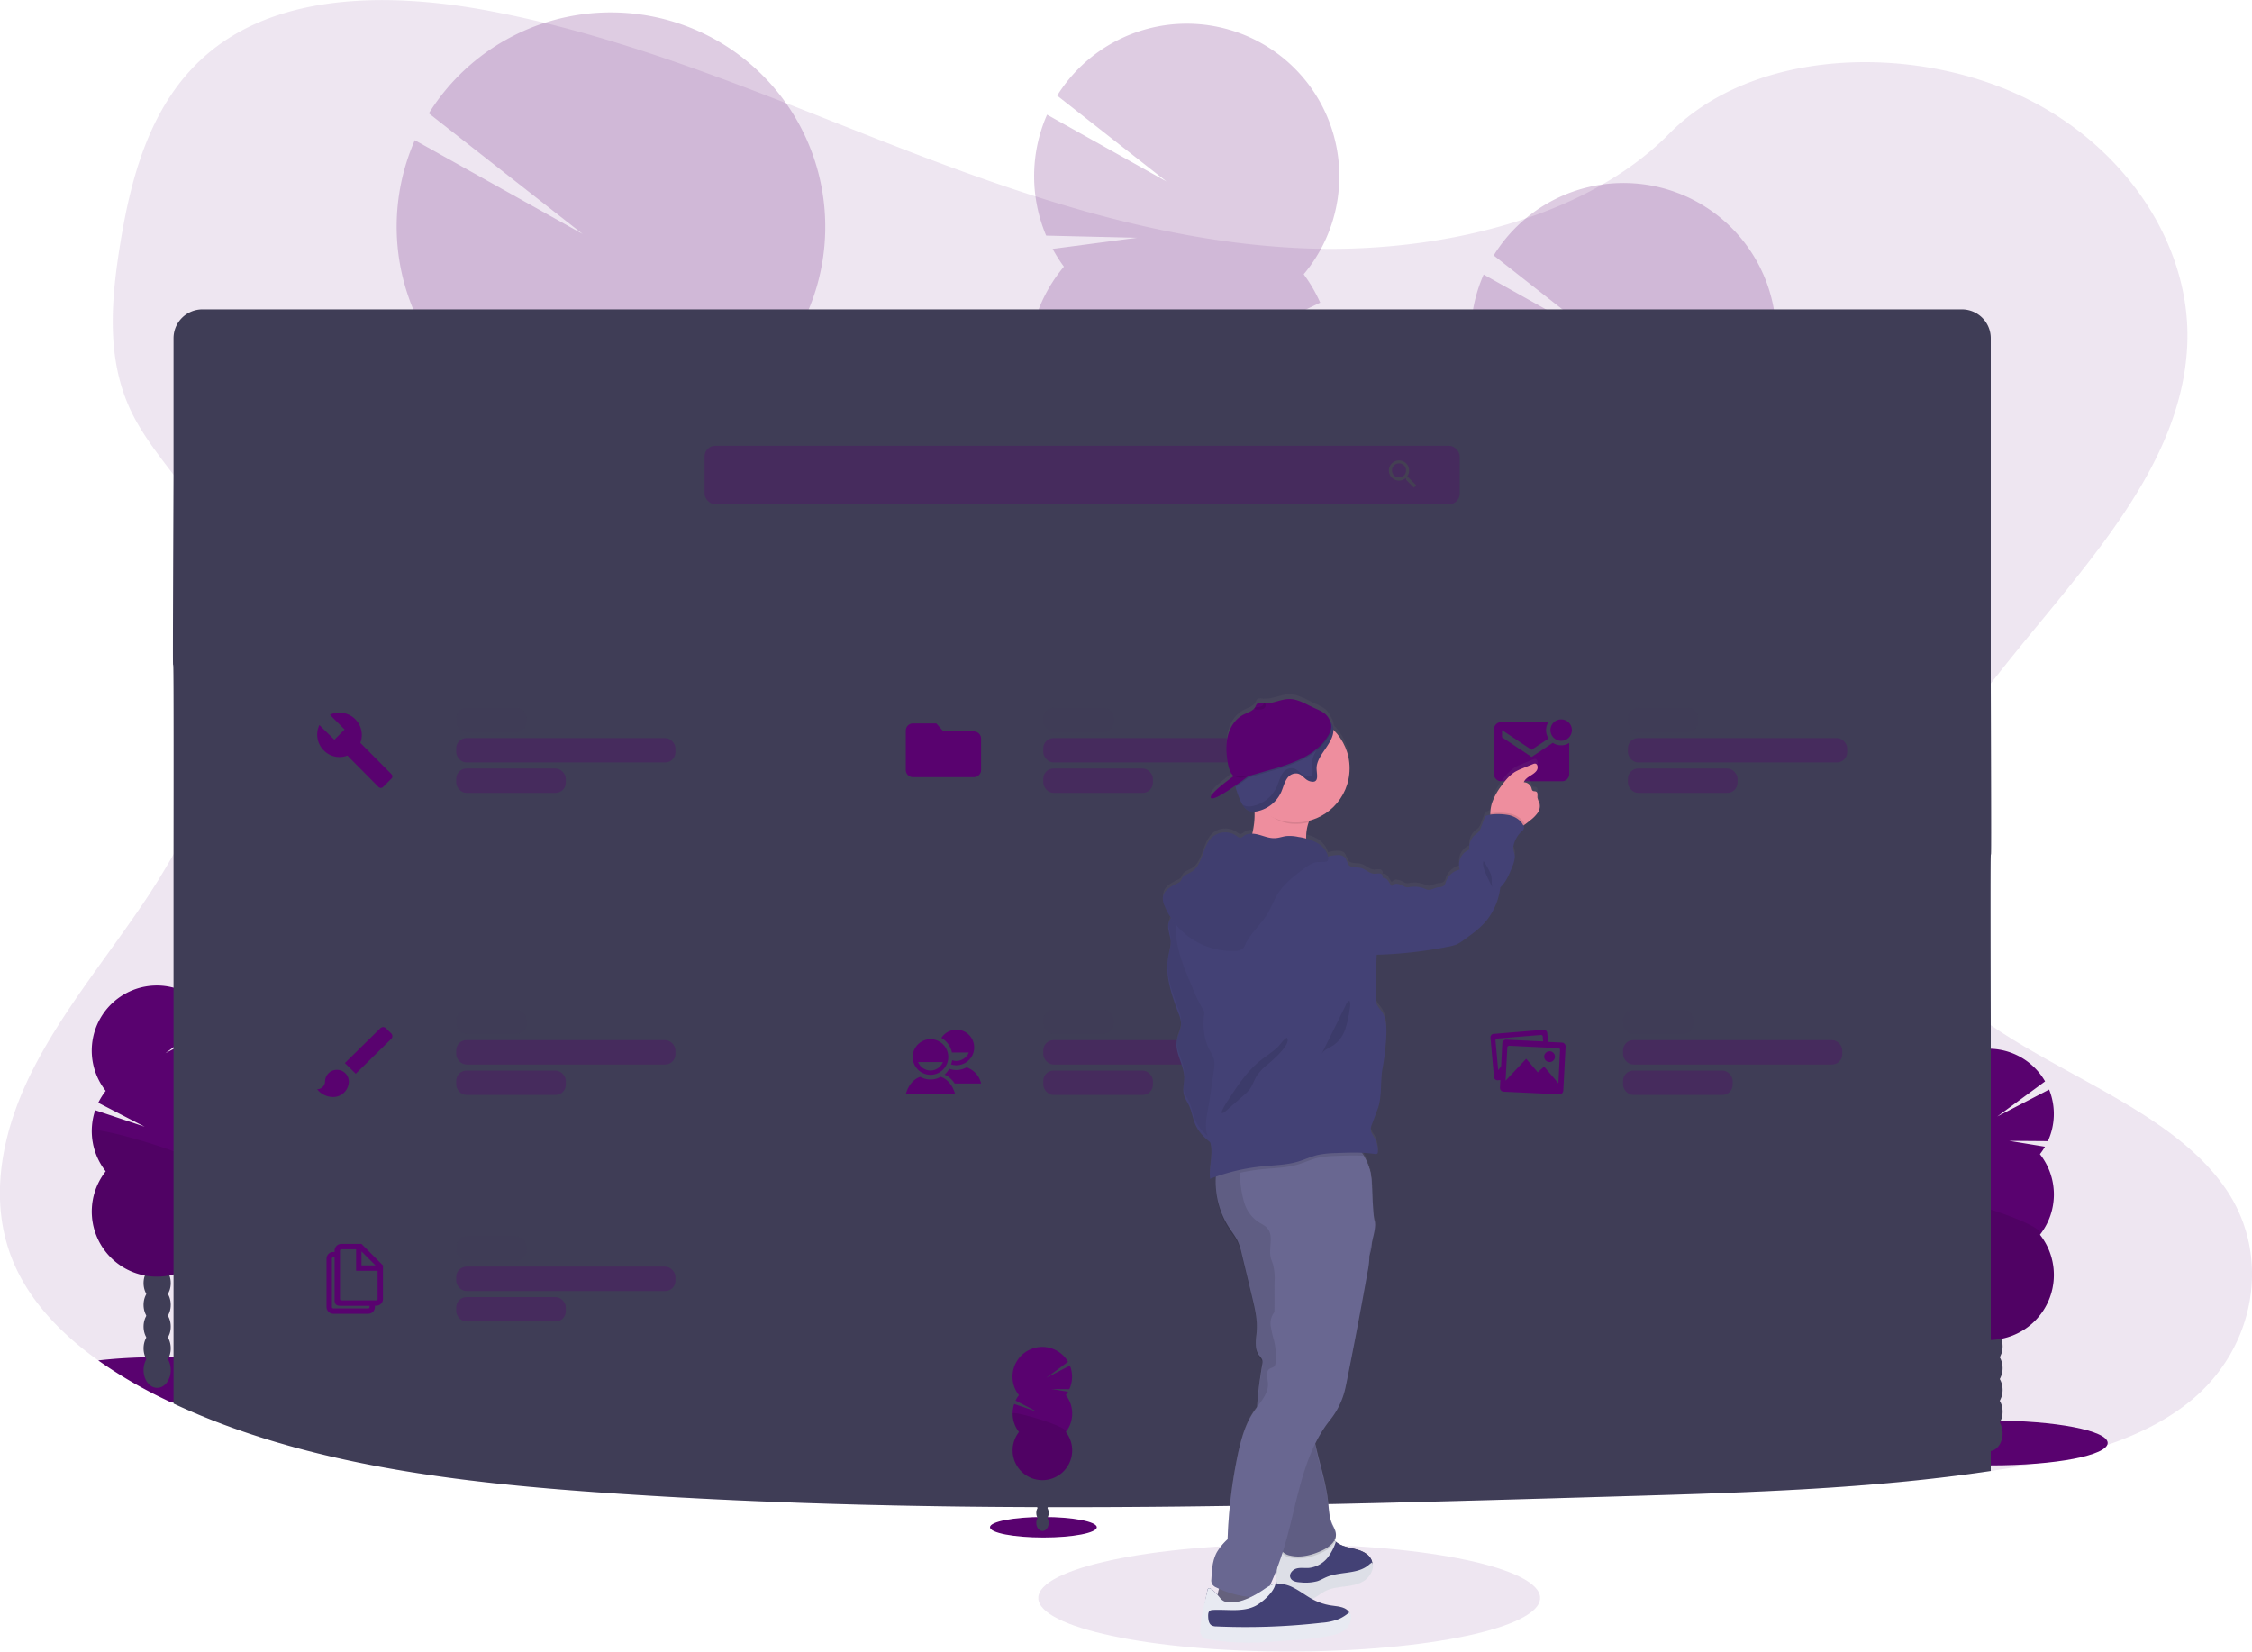 <svg id="a91a722e-5259-4ef2-8c31-2e8a1147b313" data-name="Layer 1" xmlns="http://www.w3.org/2000/svg" xmlns:xlink="http://www.w3.org/1999/xlink" width="1100" height="806.74" viewBox="0 0 1100 806.74"><defs><linearGradient id="f0793c8d-2cc7-4dcf-96d3-b23677fc2573" x1="459.23" y1="847.99" x2="459.23" y2="385.75" gradientTransform="translate(250.84)" gradientUnits="userSpaceOnUse"><stop offset="0" stop-color="gray" stop-opacity="0.25"/><stop offset="0.54" stop-color="gray" stop-opacity="0.12"/><stop offset="1" stop-color="gray" stop-opacity="0.1"/></linearGradient></defs><title>operating system</title><ellipse cx="629.72" cy="780.56" rx="122.56" ry="26.18" fill="#59026f" opacity="0.1"/><path d="M1120.55,730.47c-24.35,20.2-59,28.56-92.51,33.84l-5.64.86c-58.57,8.74-118.32,10.52-177.79,12.28-165.87,4.91-332.17,9.81-497.6-1.51-73.16-5-148.13-13.76-212.25-43.7l-1.67-.79c-.83-.39-1.66-.78-2.49-1.19A224.11,224.11,0,0,1,98,711.17c-18.31-13.06-33.43-29-41.42-47.91-12.52-29.66-5.9-63,8.4-92s35.8-55.12,54.34-82.43c5.44-8,10.6-16.3,15.4-24.81,30-53.37,44.88-115.13,13.43-166.56a228.58,228.58,0,0,0-13.43-19c-7.67-10-15.47-20-20.74-31.07-12.29-25.76-9.65-54.73-5.17-82.25,6-36.59,17.05-76,51.38-98.86,35.67-23.74,86.3-22.54,130.57-14,68.83,13.19,132.36,40.8,196.49,65.7S618.6,165.56,689.11,168c62.26,2.17,134.89-14,176.23-56.08,40.15-40.85,115.6-43.94,170-19.27,51.91,23.54,85.48,73.36,83,123.12-3.16,62.1-54.93,111.83-95.9,164.7-6.81,8.79-13.33,17.68-19.28,26.72-19.42,29.53-33.15,65-19.78,96.88,7.5,17.85,21.81,31.47,39.06,43.36,38.65,26.63,92,44.55,116,81.83C1159.11,661.42,1151.45,704.82,1120.55,730.47Z" transform="translate(-50 -46.63)" fill="#59026f" opacity="0.1"/><ellipse cx="972.5" cy="704.85" rx="57.01" ry="10.96" fill="#59026f"/><ellipse cx="971.55" cy="700.19" rx="6.64" ry="8.69" fill="#3f3d56"/><ellipse cx="971.55" cy="689.57" rx="6.64" ry="8.69" fill="#3f3d56"/><ellipse cx="971.55" cy="678.94" rx="6.64" ry="8.69" fill="#3f3d56"/><ellipse cx="971.55" cy="668.32" rx="6.64" ry="8.69" fill="#3f3d56"/><ellipse cx="971.55" cy="657.7" rx="6.64" ry="8.69" fill="#3f3d56"/><ellipse cx="971.55" cy="647.08" rx="6.64" ry="8.69" fill="#3f3d56"/><ellipse cx="971.55" cy="636.46" rx="6.64" ry="8.69" fill="#3f3d56"/><path d="M1046.4,610.41a31,31,0,0,0,2.47-3.64l-17.44-2.86,18.86.14a31.78,31.78,0,0,0,.61-25.2L1025.59,592l23.34-17.15a31.8,31.8,0,1,0-52.51,35.58,31.55,31.55,0,0,0-3.63,5.8L1015.43,628l-24.14-8.1a31.79,31.79,0,0,0,5.13,29.86,31.8,31.8,0,1,0,50,0,31.78,31.78,0,0,0,0-39.32Z" transform="translate(-50 -46.63)" fill="#59026f"/><path d="M989.61,630.07a31.68,31.68,0,0,0,6.81,19.66,31.8,31.8,0,1,0,50,0C1050.66,644.32,989.61,626.5,989.61,630.07Z" transform="translate(-50 -46.63)" opacity="0.1"/><path d="M184.73,720.54c0,5.59-21.81,10.21-50,10.87l-1.67,0c-.83-.39-1.66-.78-2.49-1.19A224.11,224.11,0,0,1,98,711.17c6.85-.8,14.64-1.34,23-1.52l1.13,0c1.82,0,3.67-.06,5.54-.06,1.22,0,2.43,0,3.62,0l1.18,0c.76,0,1.51,0,2.25,0C162.92,710.32,184.73,715,184.73,720.54Z" transform="translate(-50 -46.63)" fill="#59026f"/><ellipse cx="76.76" cy="669.25" rx="6.64" ry="8.69" fill="#3f3d56"/><ellipse cx="76.76" cy="658.63" rx="6.64" ry="8.69" fill="#3f3d56"/><ellipse cx="76.76" cy="648.01" rx="6.64" ry="8.69" fill="#3f3d56"/><ellipse cx="76.76" cy="637.39" rx="6.64" ry="8.69" fill="#3f3d56"/><ellipse cx="76.76" cy="626.77" rx="6.64" ry="8.69" fill="#3f3d56"/><ellipse cx="76.76" cy="616.15" rx="6.64" ry="8.69" fill="#3f3d56"/><ellipse cx="76.76" cy="605.52" rx="6.64" ry="8.69" fill="#3f3d56"/><path d="M151.61,579.47a32.28,32.28,0,0,0,2.48-3.63L136.64,573l18.87.14a31.8,31.8,0,0,0,.6-25.19l-25.3,13.13,23.34-17.16a31.8,31.8,0,1,0-52.52,35.58,32.45,32.45,0,0,0-3.63,5.8L120.64,597,96.5,588.93a31.87,31.87,0,0,0,5.13,29.86,31.8,31.8,0,1,0,50,0,31.78,31.78,0,0,0,0-39.32Z" transform="translate(-50 -46.63)" fill="#59026f"/><path d="M94.83,599.13a31.67,31.67,0,0,0,6.8,19.66,31.8,31.8,0,1,0,50,0C155.87,613.38,94.83,595.56,94.83,599.13Z" transform="translate(-50 -46.63)" opacity="0.1"/><g opacity="0.2"><path d="M355.84,601.92c0,.94-.1,1.86-.2,2.76Q344,600,332.72,594.75a18.59,18.59,0,0,1-10.6-5.17c-2.19-1.1-4.37-2.24-6.54-3.39a26.82,26.82,0,0,1,1.66-3c4.2-6.66,10.6-10.83,17.65-10.6s13.15,4.78,16.93,11.66A34.37,34.37,0,0,1,355.84,601.92Z" transform="translate(-50 -46.63)" fill="#3f3d56"/><path d="M357,567a34.56,34.56,0,0,1-5.13,17.32c-4.21,6.64-10.6,10.81-17.65,10.58-.49,0-1-.06-1.45-.1a18.59,18.59,0,0,1-10.6-5.17,25.27,25.27,0,0,1-4.88-6.37,35.82,35.82,0,0,1,1.1-35c4.21-6.66,10.6-10.83,17.65-10.6s13.15,4.78,16.93,11.66A34.47,34.47,0,0,1,357,567Z" transform="translate(-50 -46.63)" fill="#3f3d56"/><ellipse cx="336.18" cy="531.28" rx="28.63" ry="21.87" transform="translate(-255.43 803.92) rotate(-88.19)" fill="#3f3d56"/><ellipse cx="337.29" cy="496.31" rx="28.63" ry="21.87" transform="translate(-219.41 771.16) rotate(-88.19)" fill="#3f3d56"/><ellipse cx="338.39" cy="461.34" rx="28.63" ry="21.87" transform="translate(-183.39 738.39) rotate(-88.19)" fill="#3f3d56"/><path d="M264.12,219.46a105.78,105.78,0,0,1-7.76-12.24l57.72-7.62L252,198.1a104.92,104.92,0,0,1,.62-83l82,45.85L259.47,102A104.75,104.75,0,1,1,428.69,224.65,105.13,105.13,0,0,1,440,244.11l-75.77,36.38,80.33-24.17a104.85,104.85,0,0,1-20,97.78A104.75,104.75,0,1,1,260,348.91a104.73,104.73,0,0,1,4.08-129.45Z" transform="translate(-50 -46.63)" fill="#59026f"/><path d="M449.05,290.08a104.29,104.29,0,0,1-24.44,64A104.75,104.75,0,1,1,260,348.91C246.57,330.66,449.42,278.33,449.05,290.08Z" transform="translate(-50 -46.63)" opacity="0.1"/></g><g opacity="0.2"><path d="M848.18,527.14c0,.67-.07,1.32-.14,2q-8.31-3.29-16.31-7.06a13.31,13.31,0,0,1-7.55-3.68c-1.55-.79-3.11-1.6-4.65-2.41a19.78,19.78,0,0,1,1.18-2.13c3-4.74,7.54-7.7,12.56-7.54s9.36,3.4,12.05,8.3A24.5,24.5,0,0,1,848.18,527.14Z" transform="translate(-50 -46.63)" fill="#3f3d56"/><path d="M849,502.25a24.56,24.56,0,0,1-3.65,12.33c-3,4.72-7.54,7.69-12.56,7.53l-1-.07a13.31,13.31,0,0,1-7.55-3.68,18.32,18.32,0,0,1-3.47-4.54,25.51,25.51,0,0,1,.78-24.88c3-4.74,7.55-7.71,12.56-7.55s9.37,3.4,12.05,8.3A24.55,24.55,0,0,1,849,502.25Z" transform="translate(-50 -46.63)" fill="#3f3d56"/><ellipse cx="834.19" cy="476.87" rx="20.37" ry="15.56" transform="translate(281.27 1248.98) rotate(-88.19)" fill="#3f3d56"/><ellipse cx="834.98" cy="451.98" rx="20.37" ry="15.56" transform="translate(306.9 1225.67) rotate(-88.19)" fill="#3f3d56"/><ellipse cx="835.76" cy="427.1" rx="20.37" ry="15.56" transform="translate(332.53 1202.35) rotate(-88.19)" fill="#3f3d56"/><path d="M782.91,255a73.57,73.57,0,0,1-5.52-8.71l41.08-5.42-44.21-1.07a74.67,74.67,0,0,1,.43-59.07L833,213.32,779.6,171.39A74.55,74.55,0,1,1,900,258.65a74.71,74.71,0,0,1,8.06,13.86L854.17,298.4l57.17-17.2a74.55,74.55,0,0,1-14.22,69.58A74.54,74.54,0,1,1,780,347.09,74.55,74.55,0,0,1,782.91,255Z" transform="translate(-50 -46.63)" fill="#59026f"/><path d="M914.52,305.22a74.2,74.2,0,0,1-17.4,45.56A74.54,74.54,0,1,1,780,347.09C770.42,334.09,914.78,296.86,914.52,305.22Z" transform="translate(-50 -46.63)" opacity="0.1"/></g><g opacity="0.2"><path d="M635,449.09c0,.67-.08,1.32-.15,2q-8.31-3.29-16.31-7.06a13.28,13.28,0,0,1-7.54-3.68c-1.56-.79-3.11-1.6-4.65-2.41a19,19,0,0,1,1.17-2.13c3-4.73,7.55-7.7,12.56-7.54s9.36,3.4,12.05,8.3A24.5,24.5,0,0,1,635,449.09Z" transform="translate(-50 -46.63)" fill="#3f3d56"/><path d="M635.74,424.2a24.56,24.56,0,0,1-3.65,12.33c-3,4.72-7.54,7.69-12.56,7.53-.35,0-.68,0-1-.07a13.28,13.28,0,0,1-7.54-3.68,18.11,18.11,0,0,1-3.48-4.54,25.48,25.48,0,0,1,.79-24.88c3-4.74,7.54-7.71,12.56-7.55s9.36,3.4,12,8.3A24.54,24.54,0,0,1,635.74,424.2Z" transform="translate(-50 -46.63)" fill="#3f3d56"/><ellipse cx="620.97" cy="398.82" rx="20.37" ry="15.56" transform="matrix(0.03, -1, 1, 0.03, 152.77, 960.28)" fill="#3f3d56"/><ellipse cx="621.75" cy="373.93" rx="20.37" ry="15.56" transform="translate(178.4 936.96) rotate(-88.19)" fill="#3f3d56"/><ellipse cx="622.54" cy="349.05" rx="20.37" ry="15.56" transform="translate(204.04 913.64) rotate(-88.19)" fill="#3f3d56"/><path d="M569.68,176.91a74.87,74.87,0,0,1-5.52-8.71l41.08-5.42L561,161.71a74.62,74.62,0,0,1,.44-59.07l58.33,32.63L566.38,93.34A74.54,74.54,0,1,1,686.8,180.6a74.76,74.76,0,0,1,8.07,13.86L641,220.35l57.16-17.2a74.55,74.55,0,0,1-14.22,69.58A74.54,74.54,0,1,1,566.78,269a74.57,74.57,0,0,1,2.9-92.13Z" transform="translate(-50 -46.63)" fill="#59026f"/><path d="M701.29,227.17a74.2,74.2,0,0,1-17.4,45.56A74.54,74.54,0,1,1,566.78,269C557.19,256.05,701.55,218.81,701.29,227.17Z" transform="translate(-50 -46.63)" opacity="0.1"/></g><path d="M1022.4,547.44V765.17c-58.57,8.74-118.32,10.52-177.79,12.28-165.87,4.91-332.17,9.81-497.6-1.51-73.16-5-148.13-13.76-212.25-43.7V464c.24-185-.76,0,0-185.56V211.85a14.1,14.1,0,0,1,14.1-14.1H1008.3a14.1,14.1,0,0,1,14.1,14.1V380.48C1023,547,1022,381,1022.4,547.44Z" transform="translate(-50 -46.63)" fill="#3f3d56"/><rect x="344.15" y="217.75" width="368.86" height="28.56" rx="5.22" fill="#59026f" opacity="0.3"/><path d="M737.94,279.85h-.61l-.23-.19a5.1,5.1,0,0,0,1.19-3.25,4.94,4.94,0,1,0-4.92,5,5.09,5.09,0,0,0,3.24-1.18l.22.19V281l3.81,3.82,1.14-1.14Zm-4.57,0a3.44,3.44,0,1,1,3.43-3.44A3.42,3.42,0,0,1,733.37,279.85Z" transform="translate(-50 -46.63)" fill="#444053"/><rect x="222.84" y="493.2" width="34.42" height="11.9" rx="5" fill="#3f3d56" opacity="0.7"/><rect x="222.84" y="522.95" width="53.54" height="11.9" rx="5" fill="#59026f" opacity="0.3"/><rect x="222.84" y="508.08" width="107.09" height="11.9" rx="5" fill="#59026f" opacity="0.3"/><path d="M214.57,569.21a5.74,5.74,0,0,0-5.8,5.69,3.88,3.88,0,0,1-3.87,3.79,10,10,0,0,0,7.73,3.8,7.67,7.67,0,0,0,7.75-7.59A5.75,5.75,0,0,0,214.57,569.21Zm26.53-17.76-2.6-2.55a1.94,1.94,0,0,0-2.72,0l-17.34,17,5.32,5.22,17.32-17A1.86,1.86,0,0,0,241.1,551.45Z" transform="translate(-50 -46.63)" fill="#59026f"/><rect x="222.84" y="345.66" width="34.42" height="11.9" rx="5" fill="#3f3d56" opacity="0.7"/><rect x="222.84" y="375.41" width="53.54" height="11.9" rx="5" fill="#59026f" opacity="0.3"/><rect x="222.84" y="360.53" width="107.09" height="11.9" rx="5" fill="#59026f" opacity="0.3"/><path d="M241.18,424.78,226,409.5a10.82,10.82,0,0,0-2.51-11.58,11,11,0,0,0-12.35-2.18l7.18,7.22-5,5L206,400.78a10.86,10.86,0,0,0,2.17,12.41,10.66,10.66,0,0,0,11.51,2.52L234.83,431a1.61,1.61,0,0,0,2.34,0l3.84-3.86a1.51,1.51,0,0,0,.17-2.35Z" transform="translate(-50 -46.63)" fill="#59026f"/><rect x="509.6" y="493.2" width="34.42" height="11.9" rx="5" fill="#3f3d56" opacity="0.7"/><rect x="509.6" y="522.95" width="53.54" height="11.9" rx="5" fill="#59026f" opacity="0.3"/><rect x="509.6" y="508.08" width="107.09" height="11.9" rx="5" fill="#59026f" opacity="0.3"/><path d="M509.44,572.63a10,10,0,0,1-9.89,0c-3.87,1.19-6.24,5.09-7.12,8.54h24.12C515.68,577.72,513.32,573.82,509.44,572.63Zm-4.94-18.37a8.69,8.69,0,1,0,8.69,8.68A8.69,8.69,0,0,0,504.5,554.26Zm0,15.3a6.71,6.71,0,0,1-6.07-4.14h12.14A6.71,6.71,0,0,1,504.5,569.56Z" transform="translate(-50 -46.63)" fill="#59026f"/><path d="M522.09,568a10.07,10.07,0,0,1-8.4.69,12,12,0,0,1-2.3,2.86,11.24,11.24,0,0,1,4.9,4.33H529.2A10.72,10.72,0,0,0,522.09,568Zm-4.94-18.38a8.71,8.71,0,0,0-7.33,4,10.78,10.78,0,0,1,5.15,7.14h8.25a6.72,6.72,0,0,1-6.07,4.12,6,6,0,0,1-2.08-.38,11.65,11.65,0,0,1-.54,2.07,8.35,8.35,0,0,0,2.62.4,8.69,8.69,0,0,0,0-17.38Z" transform="translate(-50 -46.63)" fill="#59026f"/><rect x="222.84" y="603.86" width="34.42" height="11.9" rx="5" fill="#3f3d56" opacity="0.7"/><rect x="222.84" y="633.61" width="53.54" height="11.9" rx="5" fill="#59026f" opacity="0.3"/><rect x="222.84" y="618.74" width="107.09" height="11.9" rx="5" fill="#59026f" opacity="0.3"/><path d="M226.57,654.25h-9.82a3.28,3.28,0,0,0-3.32,3.24v.7h-.62a3.28,3.28,0,0,0-3.32,3.24v23.63a3.34,3.34,0,0,0,3.32,3.32h17.08a3.27,3.27,0,0,0,3.23-3.32v-.62h.71a3.27,3.27,0,0,0,3.23-3.32V664.75Zm0,3.66,6.84,6.84h-6.84Zm3.94,27.15a.67.67,0,0,1-.62.7H212.81a.73.73,0,0,1-.69-.7V661.43a.67.67,0,0,1,.69-.62h.62v21c0,1.82.86,2.66,2.67,2.66h14.41Zm3.93-3.94a.66.66,0,0,1-.61.7H216.75a.73.73,0,0,1-.69-.7V657.49a.67.67,0,0,1,.69-.62h7.19v10.51h10.5Z" transform="translate(-50 -46.63)" fill="#59026f"/><rect x="509.6" y="345.66" width="34.42" height="11.9" rx="5" fill="#3f3d56" opacity="0.7"/><rect x="509.6" y="375.41" width="53.54" height="11.9" rx="5" fill="#59026f" opacity="0.3"/><rect x="509.6" y="360.53" width="107.09" height="11.9" rx="5" fill="#59026f" opacity="0.3"/><path d="M507.32,400H495.94a3.51,3.51,0,0,0-3.5,3.51v19.25a3.5,3.5,0,0,0,3.5,3.5H525.7a3.5,3.5,0,0,0,3.5-3.5V407.42a3.51,3.51,0,0,0-3.5-3.5H510.82l-3.5-3.94Z" transform="translate(-50 -46.63)" fill="#59026f"/><rect x="792.79" y="493.2" width="34.42" height="11.9" rx="5" fill="#3f3d56" opacity="0.7"/><rect x="792.79" y="522.95" width="53.54" height="11.9" rx="5" fill="#59026f" opacity="0.3"/><rect x="792.79" y="508.08" width="107.09" height="11.9" rx="5" fill="#59026f" opacity="0.3"/><path d="M812.93,555.91l-6.77-.32-.4-4.41a1.7,1.7,0,0,0-1.88-1.52l-24.27,2a1.67,1.67,0,0,0-1.59,1.79l1.73,19.35a1.7,1.7,0,0,0,1.88,1.49l1.23-.09-.19,3.76a1.87,1.87,0,0,0,1.83,1.93l27.09,1.28a1.88,1.88,0,0,0,2-1.74l1.14-21.6A1.86,1.86,0,0,0,812.93,555.91Zm-29.12.44-.58,11.06-1.44,2-1.32-14.61v-.09a.89.89,0,0,1,.78-.77l21.42-1.75a.81.81,0,0,1,.87.64s0,0,0,0,0,0,0,0l.21,2.52-18-.86A1.9,1.9,0,0,0,783.81,556.35Zm27.4,19.44-7-8.17-3.07,2.82-5.67-6.63-10.07,10.72.86-16.33v0a.94.94,0,0,1,1-.74l23.9,1.16a.87.87,0,0,1,.85.83s0,0,0,0Z" transform="translate(-50 -46.63)" fill="#59026f"/><path d="M806.89,565.42a2.63,2.63,0,1,0-2.62-2.63A2.64,2.64,0,0,0,806.89,565.42Z" transform="translate(-50 -46.63)" fill="#59026f"/><rect x="795.17" y="345.66" width="34.42" height="11.9" rx="5" fill="#3f3d56" opacity="0.7"/><rect x="795.17" y="375.41" width="53.54" height="11.9" rx="5" fill="#59026f" opacity="0.3"/><rect x="795.17" y="360.53" width="107.09" height="11.9" rx="5" fill="#59026f" opacity="0.3"/><circle cx="762.56" cy="356.63" r="5.25" fill="#59026f"/><path d="M808.53,409.45l-10.42,6.94-14.44-9.62v-3.51l14.44,9.63,8.3-5.53a7.39,7.39,0,0,1-.1-8H783.24a3.52,3.52,0,0,0-3.51,3.51v21.88a3.52,3.52,0,0,0,3.51,3.51H813a3.51,3.51,0,0,0,3.5-3.51v-15.2a7.37,7.37,0,0,1-8-.06Z" transform="translate(-50 -46.63)" fill="#59026f"/><ellipse cx="509.64" cy="746.02" rx="26.08" ry="5.01" fill="#59026f"/><ellipse cx="509.21" cy="743.89" rx="3.04" ry="3.97" fill="#3f3d56"/><ellipse cx="509.21" cy="739.03" rx="3.04" ry="3.97" fill="#3f3d56"/><ellipse cx="509.21" cy="734.17" rx="3.04" ry="3.97" fill="#3f3d56"/><ellipse cx="509.21" cy="729.31" rx="3.04" ry="3.97" fill="#3f3d56"/><ellipse cx="509.21" cy="724.46" rx="3.04" ry="3.97" fill="#3f3d56"/><ellipse cx="509.21" cy="719.6" rx="3.04" ry="3.97" fill="#3f3d56"/><ellipse cx="509.21" cy="714.74" rx="3.04" ry="3.97" fill="#3f3d56"/><path d="M570.57,728.13a13.59,13.59,0,0,0,1.13-1.67l-8-1.31,8.62.07a14.59,14.59,0,0,0,.28-11.52l-11.57,6,10.67-7.85a14.54,14.54,0,1,0-24,16.28,15.11,15.11,0,0,0-1.66,2.65l10.36,5.38-11-3.7a14.53,14.53,0,0,0,2.34,13.65,14.54,14.54,0,1,0,22.86,0,14.55,14.55,0,0,0,0-18Z" transform="translate(-50 -46.63)" fill="#59026f"/><path d="M544.6,737.12a14.45,14.45,0,0,0,3.11,9,14.54,14.54,0,1,0,22.86,0C572.52,743.64,544.6,735.49,544.6,737.12Z" transform="translate(-50 -46.63)" opacity="0.1"/><path d="M802,436.86a13.68,13.68,0,0,1-1-2.7c-.1-1.07.32-2.48-.63-3-.53-.29-1.27-.07-1.74-.45a2.15,2.15,0,0,1-.51-1.2,4.1,4.1,0,0,0-3.8-3c1-2.71,4.68-3.37,6.3-5.76.81-1.19.55-3.38-.88-3.39a2.49,2.49,0,0,0-1,.25l-5.33,2.2a27.35,27.35,0,0,0-3,1.39c-2.93,1.67-5.12,4.38-7.09,7.13a30.49,30.49,0,0,0-4.41,8,18,18,0,0,0-.94,5.49c0,.19,0,.38,0,.56-.87.15-1.58.53-2.49.71l-2.07,5.47a6.93,6.93,0,0,1-1.35,2.49,12.52,12.52,0,0,1-1.46,1.15,8.45,8.45,0,0,0-2.91,7.37,7.93,7.93,0,0,0-4.66,9.78,9.31,9.31,0,0,0-6.81,6,4.43,4.43,0,0,1-.89,1.88,3.55,3.55,0,0,1-2.37.73c-2.34.15-4.38,2-6.49,1a13.21,13.21,0,0,0-7.71-1.08,5.77,5.77,0,0,1-1.65.15,4.43,4.43,0,0,1-1.35-.47,10.46,10.46,0,0,0-3.06-1.21,2.84,2.84,0,0,0-2.9,1.12c-.74-.81-1.18-1.86-1.85-2.73a3,3,0,0,0-2.82-1.35c.7-.63,0-1.89-.93-2.11a11.56,11.56,0,0,0-2.81.1c-2.44,0-4.32-2.24-6.69-2.83-2.18-.53-5.09.11-6.21-1.85-.35-.63-.45-1.45-1-1.92a3.64,3.64,0,0,0-.71-1.45c-.9-1-2.41-1.16-3.76-1.12a15.68,15.68,0,0,0-4.37.75c0-.17-.09-.36-.15-.56a11.09,11.09,0,0,0-4.84-5.94A20,20,0,0,0,688,454.2c0-.18,0-.35,0-.53a22.55,22.55,0,0,1,1.16-7.43c.08-.26.18-.52.27-.78a26.6,26.6,0,0,0,12-44.63,6.83,6.83,0,0,0-.21-1.6,7.86,7.86,0,0,0-1.6-3.12c-1.22-2.72-3.12-3.92-5.55-5.06-.7-.33-1.44-.65-2.22-1-3.87-1.74-7.61-4.3-12-4.29-4,0-7.86,2.21-11.82,2.13l-.3,0h-.29l-.36,0c-1.11-.13-2.44-.39-3.17.46a4.5,4.5,0,0,0-.56,1.09,2.64,2.64,0,0,1-.2.37h0a4.4,4.4,0,0,1-.51.69h0c-1.28,1.4-3.43,2-5.2,2.94-4,2.05-6.62,6.23-7.66,10.61s-.68,9,.1,13.44c.4,2.22,1.26,4.74,2.84,6.14h0l0,0s-13.37,9.51-10.93,10.86c1.33.74,6.87-2.77,11.64-6.12.05.2.09.41.15.61a44,44,0,0,0,2.18,6.25c1,2.39,2.44,5,4.93,5.69a5.36,5.36,0,0,0,1.69.19l.44,0a39.39,39.39,0,0,1-1.15,10.87,6.61,6.61,0,0,0-4.09,1.13,3.29,3.29,0,0,1-1.66.88,2.89,2.89,0,0,1-1.71-.84,9.7,9.7,0,0,0-12.14.64c-4.84,4.57-4.29,13.49-10,16.95-1.56.95-3.56,1.46-4.48,3.05a11.41,11.41,0,0,1-.77,1.47,4.05,4.05,0,0,1-1.36,1,26.48,26.48,0,0,0-4.68,2.7,6.72,6.72,0,0,0-2.69,4.54,8.61,8.61,0,0,0,.82,3.81,36.44,36.44,0,0,0,3.12,6,6.38,6.38,0,0,0-1.26,2.95c-.4,2.81.94,5.58,1.09,8.42.13,2.48-.66,4.9-1.1,7.34-1.76,9.54,1.61,19.2,5,28.26a14.58,14.58,0,0,1,1.2,4.65c.09,3-1.6,5.67-2.07,8.59-1,6.14,3.53,11.92,3.63,18.13,0,2.87-.86,5.78-.14,8.55.47,1.85,1.62,3.44,2.44,5.17,1.44,3.06,1.83,6.53,3.21,9.62a23.07,23.07,0,0,0,7.12,8.48c1.73,5.49-.73,12.12,0,18q1.41-.56,2.85-1a41.17,41.17,0,0,0,6.3,24.84c1.55,2.42,3.37,4.68,4.54,7.31a34.26,34.26,0,0,1,1.77,5.79q2.51,10.47,5,20.92c1.36,5.65,2.73,11.4,2.32,17.2-.28,4-1.3,8.57,1.18,11.77a8.51,8.51,0,0,1,1.49,2.06,5.22,5.22,0,0,1,0,2.72,180.71,180.71,0,0,0-2.48,20.39c-.56.75-1.12,1.51-1.63,2.26-4.11,6-6.09,13.21-7.69,20.32a245.83,245.83,0,0,0-5.16,42.44,28.38,28.38,0,0,0-5.26,6.41c-2.15,4-2.43,8.7-2.66,13.24a4.73,4.73,0,0,0,.24,2.18A4.48,4.48,0,0,0,644.2,822l1.24.59c-.27,1-.51,2-.72,3.05-1.58-1.78-4.39-4.6-4.87-2.54a101.78,101.78,0,0,0-2.56,21,1.77,1.77,0,0,0,1.9,2.12A116.25,116.25,0,0,0,660,848c5.65,0,11.29-.46,16.92-.89l5.77-.44a127.7,127.7,0,0,0,17.67-2.19c2.55-.56,5.18-1.35,7.1-3.14s2.86-4.85,1.54-7.12v0c-1.61-2.74-5.37-2.94-8.51-3.38a27.85,27.85,0,0,1-8.92-2.84c-.63-.32-1.24-.68-1.85-1,.16,0,.33-.08.48-.14,2.7-.91,4.85-3,7.39-4.25,3-1.45,6.31-1.78,9.57-2.19s6.62-1,9.33-2.86c2.54-1.74,4.34-4.91,3.75-7.89a5.15,5.15,0,0,0-.16-.62c-1-3.23-4.5-5-7.76-5.8s-6.8-1.28-9.44-3.38l-.39-.31c-.22-.19-.45-.37-.69-.56a5.62,5.62,0,0,0,.77-3.26c-.14-1.79-1.18-3.37-1.89-5-1.39-3.25-1.5-6.88-1.88-10.39-.94-8.83-3.65-17.35-5.69-26-.23-1-.45-2-.67-3a62.86,62.86,0,0,1,7.27-11.64,38,38,0,0,0,7-13.77c.42-1.54.73-3.1,1.05-4.67Q713.18,694.18,718,667a45.19,45.19,0,0,0,.91-7.84,23.89,23.89,0,0,0,1.35-7.43c.94-3.67,1.89-7.52,1.12-9.92-.54-1.7-.81-7.51-1.11-13.08a50.24,50.24,0,0,0-.54-8.93c-.09-.51-.19-1-.3-1.51q-.09-.45-.18-.75a25.68,25.68,0,0,0-1.76-4.86,23.63,23.63,0,0,0-1.32-2.71,12.34,12.34,0,0,0-1-1.48,62,62,0,0,1,6.22.58c.5.07,1.12.11,1.43-.3A1.47,1.47,0,0,0,723,608a12.75,12.75,0,0,0-1.62-6.76c-.8-1.42-1.91-2.8-1.88-4.43a6.53,6.53,0,0,1,.55-2.2l2.77-7.44c2.35-6.29,1.23-13.58,2.45-20.18a118.46,118.46,0,0,0,1.82-15.61c.23-4.47.09-9.32-2.6-12.9a14.73,14.73,0,0,1-2-2.84,8.41,8.41,0,0,1-.48-3.39q-.07-10.51.42-21a206.38,206.38,0,0,0,35.05-4,22,22,0,0,0,4-1.08,20.19,20.19,0,0,0,4-2.53c3.93-2.84,7.92-5.73,10.91-9.55a32.36,32.36,0,0,0,6.46-15.94c2.84-2.63,4.35-6.37,5.77-10a15.42,15.42,0,0,0,1.32-4.85c.07-1.72-1.06-3.52-.74-5.21a13.78,13.78,0,0,1,4.19-7.58,2.74,2.74,0,0,0,1-1.33,2.12,2.12,0,0,0-.23-1.3l-.09-.15c.28-.17.54-.35.81-.53.93-.66,1.82-1.39,2.69-2.1a17,17,0,0,0,3.49-3.54A5.75,5.75,0,0,0,802,436.86ZM673.69,820.15c-.24,0-.48,0-.71.06a9.57,9.57,0,0,0-2.54.73l-.19.1c1.1-2.38,2.14-4.8,3.08-7.26.11-.29.21-.58.32-.88l-.12,1.64A20.22,20.22,0,0,0,673.69,820.15Z" transform="translate(-50 -46.63)" fill="url(#f0793c8d-2cc7-4dcf-96d3-b23677fc2573)"/><path d="M688,455.73c.1,3.88,1.42,7.64,1.62,11.52-11.43.57-22.72-5-34-3.28,3.17-2.05,4.86-5.74,5.86-9.37a38.9,38.9,0,0,0,1.11-14.41,6.61,6.61,0,0,0-.14-.79c-.42-1.9-1.51-4.59-1.22-6.08.39-2,2.25-1.59,3.93-1.48a150.51,150.51,0,0,1,15.26,2c1.32.23,14.13,3.43,14.33,3.1a59.69,59.69,0,0,0-5.55,11.43A22.32,22.32,0,0,0,688,455.73Z" transform="translate(-50 -46.63)" fill="#ee8e9e"/><path d="M801.05,443.73a16.64,16.64,0,0,1-3.49,3.52c-.87.71-1.76,1.44-2.69,2.09a11.5,11.5,0,0,1-5.72,2.33c-2.72.18-8.51-1.42-10.2-3.75a6.77,6.77,0,0,1-1-3.91,17.88,17.88,0,0,1,.94-5.46,30.42,30.42,0,0,1,4.41-8c2-2.74,4.16-5.43,7.09-7.09a27.35,27.35,0,0,1,3-1.39l5.33-2.18a2.5,2.5,0,0,1,1-.26c1.43,0,1.69,2.2.88,3.38-1.62,2.38-5.27,3-6.3,5.73a4.09,4.09,0,0,1,3.8,2.95,2.11,2.11,0,0,0,.51,1.19c.47.37,1.21.16,1.74.45.95.5.53,1.91.63,3a13.5,13.5,0,0,0,1,2.68A5.69,5.69,0,0,1,801.05,443.73Z" transform="translate(-50 -46.63)" fill="#ee8e9e"/><path d="M643.4,833.08c.88-.88,2.32-.73,3.55-.54a132,132,0,0,0,19.95,1.61c.84-4.08-1.59-8-2.37-12.14a10.76,10.76,0,0,0-.8-3.08c-.94-1.8-3.06-2.63-5.05-3-3.59-.76-9.21-2.09-11.22,1.54C645.05,821.78,644.28,828.22,643.4,833.08Z" transform="translate(-50 -46.63)" fill="#65617d"/><path d="M716.49,817.65c-2.71,1.85-6.07,2.42-9.33,2.84s-6.61.74-9.57,2.19c-2.54,1.26-4.69,3.32-7.39,4.22a15.31,15.31,0,0,1-7.67.12c-3-.57-6.26-1.67-7.89-4.29-1.46-2.32-1.31-5.27-1.11-8,.24-3.09.47-6.2.69-9.3a4.4,4.4,0,0,1,.58-2.24c2.19-3.2,7.52,1.33,10.37,1.33,4.52,0,9.37-2.46,12.62-5.45a3.89,3.89,0,0,1,1-.74c1.29-.58,2.58.49,3.72,1.42l.39.31c2.64,2.09,6.18,2.52,9.44,3.37s6.75,2.55,7.76,5.77a4.57,4.57,0,0,1,.16.61C720.83,812.76,719,815.91,716.49,817.65Z" transform="translate(-50 -46.63)" fill="#3f3d56"/><path d="M716.49,817.65c-2.71,1.85-6.07,2.42-9.33,2.84s-6.61.74-9.57,2.19c-2.54,1.26-4.69,3.32-7.39,4.22a15.31,15.31,0,0,1-7.67.12c-3-.57-6.26-1.67-7.89-4.29-1.46-2.32-1.31-5.27-1.11-8,.24-3.09.47-6.2.69-9.3a4.4,4.4,0,0,1,.58-2.24c2.19-3.2,7.52,1.33,10.37,1.33,4.52,0,9.37-2.46,12.62-5.45a3.89,3.89,0,0,1,1-.74c1.29-.58,2.58.49,3.72,1.42l.39.31c2.64,2.09,6.18,2.52,9.44,3.37s6.75,2.55,7.76,5.77a4.57,4.57,0,0,1,.16.61C720.83,812.76,719,815.91,716.49,817.65Z" transform="translate(-50 -46.63)" fill="#434175"/><path d="M716.49,818.69c-2.71,1.85-6.07,2.43-9.33,2.85s-6.61.73-9.57,2.18c-2.54,1.26-4.69,3.32-7.39,4.22a15.31,15.31,0,0,1-7.67.12,12.6,12.6,0,0,1-7.89-5.33c-1.46-2.32-1.31-5.27-1.11-8,.24-3.09.47-6.2.69-9.3a4.4,4.4,0,0,1,.58-2.24c2.19-3.2,7.52,1.33,10.37,1.33,4.52,0,9.37-2.46,12.62-5.45a3.89,3.89,0,0,1,1-.74c1.29-.58,2.58.49,3.72,1.42a26.4,26.4,0,0,1-3.17,6.56,13.63,13.63,0,0,1-10,6.22c-2,.15-4.09-.25-6,.27s-3.77,2.52-3.08,4.42,3.06,2.25,5,2.36a22.38,22.38,0,0,0,8.21-.58c1.6-.53,3.07-1.41,4.62-2.06,6.62-2.74,15-1.21,20.46-5.85a13,13,0,0,1,1.67-1.28C721.67,812.8,719,817,716.49,818.69Z" transform="translate(-50 -46.63)" fill="#e8eaf2"/><path d="M716.49,818.69c-2.71,1.85-6.07,2.43-9.33,2.85s-6.61.73-9.57,2.18c-2.54,1.26-4.69,3.32-7.39,4.22a15.31,15.31,0,0,1-7.67.12,12.6,12.6,0,0,1-7.89-5.33c-1.46-2.32-1.31-5.27-1.11-8,.24-3.09.47-6.2.69-9.3a4.4,4.4,0,0,1,.58-2.24c2.19-3.2,7.52,1.33,10.37,1.33,4.52,0,9.37-2.46,12.62-5.45a3.89,3.89,0,0,1,1-.74c1.29-.58,2.58.49,3.72,1.42a26.4,26.4,0,0,1-3.17,6.56,13.63,13.63,0,0,1-10,6.22c-2,.15-4.09-.25-6,.27s-3.77,2.52-3.08,4.42,3.06,2.25,5,2.36a22.38,22.38,0,0,0,8.21-.58c1.6-.53,3.07-1.41,4.62-2.06,6.62-2.74,15-1.21,20.46-5.85a13,13,0,0,1,1.67-1.28C721.67,812.8,719,817,716.49,818.69Z" transform="translate(-50 -46.63)" opacity="0.05"/><path d="M644.64,616.07a40.77,40.77,0,0,0,5.58,30c1.55,2.4,3.37,4.66,4.54,7.27a33.77,33.77,0,0,1,1.77,5.77l5,20.8c1.36,5.62,2.73,11.34,2.32,17.11-.28,4-1.3,8.53,1.18,11.71a8.46,8.46,0,0,1,1.49,2.05,5.15,5.15,0,0,1,0,2.7c-2.54,15.11-4.43,30.9.16,45.51,4.17,13.25,4.41,27.93,7.95,41.35a9.24,9.24,0,0,0,2.19,4.59,7.27,7.27,0,0,0,3.3,1.56c5.22,1.25,10.73-.21,15.59-2.46,3.42-1.59,7.1-4.37,6.81-8.12-.14-1.79-1.18-3.36-1.89-5-1.39-3.23-1.5-6.83-1.88-10.33-.94-8.78-3.65-17.26-5.69-25.84s-3.44-17.57-1.71-26.23a229.79,229.79,0,0,1,16.87-51.9,6.27,6.27,0,0,1,1.55-2.32,16.86,16.86,0,0,0,2.19-1.49,6.66,6.66,0,0,0,1-2.72c.76-2.74,3-4.77,4.53-7.17,3.83-6.08,2.62-13.87,2.48-21.05-.14-7,.86-14-.28-20.92S714.65,607,708,604.88c-3.29-1.07-6.85-.82-10.29-.48C679.48,606.2,661.76,609.51,644.64,616.07Z" transform="translate(-50 -46.63)" fill="#696791"/><path d="M644.64,617.07a40.77,40.77,0,0,0,5.58,30c1.55,2.4,3.37,4.66,4.54,7.27a33.77,33.77,0,0,1,1.77,5.77l5,20.8c1.36,5.62,2.73,11.34,2.32,17.11-.28,4-1.3,8.53,1.18,11.71a8.46,8.46,0,0,1,1.49,2.05,5.15,5.15,0,0,1,0,2.7c-2.54,15.11-4.43,30.9.16,45.51,4.17,13.25,4.41,27.93,7.95,41.35a9.24,9.24,0,0,0,2.19,4.59,7.27,7.27,0,0,0,3.3,1.56c5.22,1.25,10.73-.21,15.59-2.46,3.42-1.59,7.1-4.37,6.81-8.12-.14-1.79-1.18-3.36-1.89-5-1.39-3.23-1.5-6.83-1.88-10.33-.94-8.78-3.65-17.26-5.69-25.84s-3.44-17.57-1.71-26.23a229.79,229.79,0,0,1,16.87-51.9,6.27,6.27,0,0,1,1.55-2.32,16.86,16.86,0,0,0,2.19-1.49,6.66,6.66,0,0,0,1-2.72c.76-2.74,3-4.77,4.53-7.17,3.83-6.08,2.62-13.87,2.48-21.05-.14-7,.86-14-.28-20.92S714.65,608,708,605.88c-3.29-1.07-6.85-.82-10.29-.48C679.48,607.2,661.76,610.51,644.64,617.07Z" transform="translate(-50 -46.63)" opacity="0.1"/><path d="M718.92,659.86a44,44,0,0,1-.91,8.07q-4.83,27-10.28,54c-.32,1.56-.63,3.12-1.05,4.65a37.78,37.78,0,0,1-7,13.7c-15.15,18.89-16.46,46.32-24.68,69.1-.56,1.54-1.11,3.09-1.7,4.61a115.75,115.75,0,0,1-5.07,11.31,3.22,3.22,0,0,1-1,1.35,3.08,3.08,0,0,1-1.65.33,48.31,48.31,0,0,1-21.36-4.86,4.48,4.48,0,0,1-2.27-1.89,4.66,4.66,0,0,1-.24-2.17c.23-4.51.51-9.19,2.66-13.16a28.22,28.22,0,0,1,5.26-6.38,242.36,242.36,0,0,1,5.16-42.22c1.6-7.08,3.58-14.23,7.69-20.21,3-4.42,7.38-8.78,6.84-14.11-.23-2.34-1.21-5.25.69-6.62.83-.61,2.06-.69,2.63-1.55a3,3,0,0,0,.37-1.32,32.66,32.66,0,0,0-.68-10.93,58.79,58.79,0,0,1-1.63-7.13,9,9,0,0,1,1.79-6.88c.1-4.87,0-9.92.07-14.78a27.16,27.16,0,0,0-.69-8.25c-.36-1.27-.93-2.49-1.21-3.79-1-4.67,1.52-10.27-1.5-14-1.26-1.54-3.2-2.31-4.85-3.42a17.71,17.71,0,0,1-6.66-9.57A52.59,52.59,0,0,1,655.75,622a11.28,11.28,0,0,1,0-2.53,4.35,4.35,0,0,1,.34-1.27c.94-2.11,3.46-2.93,5.71-3.47a185.15,185.15,0,0,1,43.61-5.1c5.44-3.7,8.49-2.37,10.8,1.54a41.09,41.09,0,0,1,3.07,7.51c1,3.18,1.12,21,2.14,24.17C722.72,647,718.87,655.5,718.92,659.86Z" transform="translate(-50 -46.63)" fill="#696791"/><path d="M620.68,497.92c-.4,2.8.94,5.55,1.09,8.38.13,2.47-.66,4.88-1.1,7.31-1.76,9.48,1.61,19.09,5,28.11a14.4,14.4,0,0,1,1.2,4.62c.09,2.94-1.6,5.64-2.07,8.55-1,6.11,3.53,11.85,3.63,18,0,2.85-.86,5.75-.14,8.5.47,1.84,1.62,3.43,2.43,5.14,1.45,3,1.84,6.5,3.22,9.57,2.49,5.55,7.84,9.18,12.94,12.51,2.89-1,6-2.11,7.62-4.72a11.63,11.63,0,0,0,1.33-4.14c1.1-6.33,1.06-12.79,1-19.21A118.59,118.59,0,0,0,656,564c-1-7-3.29-13.7-4.92-20.57-2-8.65-3.09-17.59-6.28-25.9-2.81-7.29-7.17-13.84-11.77-20.12-1.75-2.39-3.14-5.81-6.54-5.26A7.13,7.13,0,0,0,620.68,497.92Z" transform="translate(-50 -46.63)" fill="#434175"/><path d="M620.68,495.92c-.4,2.8.94,5.55,1.09,8.38.13,2.47-.66,4.88-1.1,7.31-1.76,9.48,1.61,19.09,5,28.11a14.4,14.4,0,0,1,1.2,4.62c.09,2.94-1.6,5.64-2.07,8.55-1,6.11,3.53,11.85,3.63,18,0,2.85-.86,5.75-.14,8.5.47,1.84,1.62,3.43,2.43,5.14,1.45,3,1.84,6.5,3.22,9.57,2.49,5.55,7.84,9.18,12.94,12.51,2.89-1,6-2.11,7.62-4.72a11.63,11.63,0,0,0,1.33-4.14c1.1-6.33,1.06-12.79,1-19.21A118.59,118.59,0,0,0,656,562c-1-7-3.29-13.7-4.92-20.57-2-8.65-3.09-17.59-6.28-25.9-2.81-7.29-7.17-13.84-11.77-20.12-1.75-2.39-3.14-5.81-6.54-5.26A7.13,7.13,0,0,0,620.68,495.92Z" transform="translate(-50 -46.63)" opacity="0.05"/><path d="M694.66,436.91a59.69,59.69,0,0,0-5.55,11.43,26.19,26.19,0,0,1-6.3.76c-8.25,0-14.08-4.69-18.93-10.62-.42-1.9-3-3.67-2.74-5.16.39-2,2.25-1.59,3.93-1.48a150.51,150.51,0,0,1,15.26,2C681.65,434,694.46,437.24,694.66,436.91Z" transform="translate(-50 -46.63)" opacity="0.1"/><circle cx="632.81" cy="375.34" r="26.41" fill="#ee8e9e"/><path d="M716.18,611.19c-4.57-.27-9.18-.08-13.76.1a47.15,47.15,0,0,0-8.55.88c-3.47.79-6.71,2.37-10.13,3.36-5.48,1.59-11.26,1.66-16.93,2.22a94.36,94.36,0,0,0-11.09,1.74,4.35,4.35,0,0,1,.34-1.27c.94-2.11,3.46-2.93,5.71-3.47a185.15,185.15,0,0,1,43.61-5.1C710.82,606,713.87,607.28,716.18,611.19Z" transform="translate(-50 -46.63)" opacity="0.1"/><path d="M698.18,465.21c-1.15,1.33-2.7,2.8-4.4,2.37a6.08,6.08,0,0,1-1.72-.92c-3-2-6.78-2.42-10.36-3a152.4,152.4,0,0,1-21.34-4.8,21.93,21.93,0,0,0-6.32-1.28c-4.47,0-8.44,3-11.24,6.48s-4.8,7.57-7.55,11.1c-2,2.52-4.3,4.74-6.13,7.35-4.62,6.59-5.62,15.19-4.42,23.15s4.37,15.47,7.53,22.88A78.47,78.47,0,0,0,638.37,541c-1.06,6-.5,13,2.38,18.4.93,1.77,2.08,3.49,2.39,5.47a13.85,13.85,0,0,1-.16,4l-1.35,9.56c-.41,2.91-.82,5.82-1.35,8.72-1,5.29-2.28,11,.17,15.82,2.93,5.74-.15,13.09.62,19.49a97.8,97.8,0,0,1,25.74-6.11c5.67-.56,11.45-.63,16.93-2.22,3.42-1,6.66-2.57,10.13-3.37a47,47,0,0,1,8.55-.87c6.33-.25,12.7-.51,19,.42.5.08,1.12.12,1.43-.29a1.47,1.47,0,0,0,.19-.75,12.63,12.63,0,0,0-1.62-6.72c-.8-1.41-1.91-2.79-1.88-4.41a6.48,6.48,0,0,1,.55-2.19l2.77-7.4c2.35-6.25,1.23-13.51,2.45-20.07a117.46,117.46,0,0,0,1.82-15.53c.23-4.45.09-9.27-2.6-12.83a14.67,14.67,0,0,1-2-2.83,8.34,8.34,0,0,1-.48-3.37q-.09-13.36.73-26.72c-2.34-4.21-4.79-8.51-7.13-12.72-2.73-4.9-5.49-9.9-6.59-15.4-.73-3.63-.71-7.38-1.23-11.05a4.9,4.9,0,0,0-.93-2.59,4.69,4.69,0,0,0-3.76-1.11A16.44,16.44,0,0,0,698.18,465.21Z" transform="translate(-50 -46.63)" fill="#434175"/><path d="M794.87,449.34a11.5,11.5,0,0,1-5.72,2.33c-2.72.18-8.51-1.42-10.2-3.75a6.77,6.77,0,0,1-1-3.91,4.91,4.91,0,0,1,1.14-.22,29.88,29.88,0,0,1,8.86.36c2.88.7,5.66,2.45,6.87,5.16Z" transform="translate(-50 -46.63)" opacity="0.1"/><path d="M707,506.46c1.61,2,3.28,4.06,5.56,5.25,2.63,1.36,5.72,1.39,8.67,1.33a208,208,0,0,0,36.23-4,22.81,22.81,0,0,0,4-1.07,20.6,20.6,0,0,0,4-2.52c3.93-2.82,7.92-5.7,10.91-9.51a32.05,32.05,0,0,0,6.46-15.85c2.84-2.61,4.35-6.34,5.77-9.93a15.24,15.24,0,0,0,1.32-4.82c.07-1.71-1.06-3.5-.74-5.18a13.64,13.64,0,0,1,4.19-7.54,2.74,2.74,0,0,0,1-1.33,2.1,2.1,0,0,0-.23-1.29c-1.22-2.71-4-4.45-6.88-5.16a29.61,29.61,0,0,0-8.87-.36,20.06,20.06,0,0,0-2.9.78l-2.07,5.43a6.88,6.88,0,0,1-1.35,2.48,12.52,12.52,0,0,1-1.46,1.15,8.38,8.38,0,0,0-2.91,7.33,7.88,7.88,0,0,0-4.66,9.72,9.3,9.3,0,0,0-6.81,6,4.45,4.45,0,0,1-.89,1.87A3.66,3.66,0,0,1,753,480c-2.34.14-4.38,2-6.49,1a13.29,13.29,0,0,0-7.71-1.08,5.77,5.77,0,0,1-1.65.15,4.43,4.43,0,0,1-1.35-.47,10.72,10.72,0,0,0-3.06-1.2,2.84,2.84,0,0,0-2.9,1.12c-.74-.81-1.18-1.85-1.85-2.72a3,3,0,0,0-2.82-1.35c.7-.62,0-1.87-.93-2.1a12.66,12.66,0,0,0-2.81.1c-2.44,0-4.32-2.23-6.69-2.81-2.18-.53-5.09.11-6.21-1.84-.39-.69-.47-1.63-1.14-2a2.2,2.2,0,0,0-1.48-.17,14.24,14.24,0,0,0-4.45,1.35c-2.29,9-1.09,18.24.65,27.3A24.07,24.07,0,0,0,707,506.46Z" transform="translate(-50 -46.63)" fill="#434175"/><path d="M706.93,538.51l-11.37,22.94c1.23-2.13,3.82-3,5.87-4.31A15.54,15.54,0,0,0,707,549.6a47.14,47.14,0,0,0,2.15-9.29c.23-1.45.71-3.49,0-4.81C707.89,535.77,707.47,537.44,706.93,538.51Z" transform="translate(-50 -46.63)" opacity="0.1"/><path d="M674.21,558c-2.57,2.54-5.71,4.41-8.53,6.66-6.6,5.26-11.3,12.46-15.89,19.53a30.77,30.77,0,0,0-3.25,5.92c.54.46,1.34,0,1.88-.49l8.93-7.84a20.19,20.19,0,0,0,3-3c1.55-2.09,2.24-4.69,3.65-6.88a26.84,26.84,0,0,1,5.43-5.53c2.05-1.76,11.47-9.73,9.18-12.83C676.92,554.34,675.56,556.64,674.21,558Z" transform="translate(-50 -46.63)" opacity="0.1"/><path d="M693.72,458.58a26.78,26.78,0,0,0-9.45-3.11,20,20,0,0,0-6-.43c-1.86.23-3.65.95-5.52,1-2.63.15-5.14-.92-7.68-1.61s-5.47-1-7.6.57a3.29,3.29,0,0,1-1.66.88,3,3,0,0,1-1.71-.84,9.74,9.74,0,0,0-12.14.64c-4.84,4.54-4.29,13.41-10,16.86-1.56,1-3.56,1.45-4.48,3a12,12,0,0,1-.77,1.46,4,4,0,0,1-1.36,1,26.43,26.43,0,0,0-4.68,2.69,6.66,6.66,0,0,0-2.69,4.51,8.53,8.53,0,0,0,.82,3.79,35.62,35.62,0,0,0,34.61,22.13,5.42,5.42,0,0,0,3.63-1.13,6.93,6.93,0,0,0,1.27-2.09c2.67-5.59,7.68-9.72,10.86-15,1.89-3.17,3.11-6.72,5.09-9.84,3-4.73,7.54-8.23,12-11.62,2.52-1.91,5.31-3.92,8.47-3.79,2.81.12,4.86.27,3.82-3.17A11,11,0,0,0,693.72,458.58Z" transform="translate(-50 -46.63)" fill="#434175"/><path d="M693.72,458.58a26.78,26.78,0,0,0-9.45-3.11,20,20,0,0,0-6-.43c-1.86.23-3.65.95-5.52,1-2.63.15-5.14-.92-7.68-1.61s-5.47-1-7.6.57a3.29,3.29,0,0,1-1.66.88,3,3,0,0,1-1.71-.84,9.74,9.74,0,0,0-12.14.64c-4.84,4.54-4.29,13.41-10,16.86-1.56,1-3.56,1.45-4.48,3a12,12,0,0,1-.77,1.46,4,4,0,0,1-1.36,1,26.43,26.43,0,0,0-4.68,2.69,6.66,6.66,0,0,0-2.69,4.51,8.53,8.53,0,0,0,.82,3.79,35.62,35.62,0,0,0,34.61,22.13,5.42,5.42,0,0,0,3.63-1.13,6.93,6.93,0,0,0,1.27-2.09c2.67-5.59,7.68-9.72,10.86-15,1.89-3.17,3.11-6.72,5.09-9.84,3-4.73,7.54-8.23,12-11.62,2.52-1.91,5.31-3.92,8.47-3.79,2.81.12,4.86.27,3.82-3.17A11,11,0,0,0,693.72,458.58Z" transform="translate(-50 -46.63)" opacity="0.05"/><path d="M707.47,841.36c-1.92,1.79-4.55,2.57-7.1,3.12a127.7,127.7,0,0,1-17.67,2.19l-5.77.44c-5.63.43-11.27.86-16.92.88a117.17,117.17,0,0,1-20.82-1.8,2.28,2.28,0,0,1-1.65-.8,2.24,2.24,0,0,1-.25-1.31,100.74,100.74,0,0,1,2.56-20.9c.65-2.81,5.7,3.5,5.93,3.77a5.76,5.76,0,0,0,4.59,2.43c5.81.32,12.32-3.21,16.93-6.35a22.18,22.18,0,0,1,3.14-1.95,9.19,9.19,0,0,1,2.54-.72,15.28,15.28,0,0,1,8.64,1.75c3.47,1.72,6.51,4.19,10,6a28.06,28.06,0,0,0,8.92,2.82c3.14.43,6.9.64,8.51,3.36v0C710.33,836.54,709.37,839.58,707.47,841.36Z" transform="translate(-50 -46.63)" fill="#434175"/><path d="M707.47,842.4c-1.92,1.79-4.55,2.57-7.1,3.12a127.7,127.7,0,0,1-17.67,2.19l-5.77.44c-5.63.43-11.27.86-16.92.88a116.24,116.24,0,0,1-20.82-1.8,2.27,2.27,0,0,1-1.65-.79,9.26,9.26,0,0,1-1.29-2.36c.12-7,2-14.05,3.6-20.9.65-2.81,5.7,3.5,5.93,3.77a5.76,5.76,0,0,0,4.59,2.43c5.81.32,12.32-3.21,16.93-6.35a22.18,22.18,0,0,1,3.14-1.95,9.19,9.19,0,0,1,2.54-.72c-.75,4.18-6.74,9.23-9.84,10.77-6.26,3.11-13.7,1.55-20.68,1.92a3,3,0,0,0-1.47.35c-.83.56-.88,1.75-.86,2.75.06,1.66.27,3.62,1.72,4.46a4.94,4.94,0,0,0,2.32.49,327.89,327.89,0,0,0,51.57-1.81,28.23,28.23,0,0,0,8.4-1.87,21.44,21.44,0,0,0,4.87-3.14C711.21,836,709.37,840.62,707.47,842.4Z" transform="translate(-50 -46.63)" fill="#e8eaf2"/><path d="M693.09,421.69c-.1,2.73,1.76,8-3.35,6.55-3-.88-3.9-4.49-7.76-3.69s-4.76,5.57-6.06,8.68a16.59,16.59,0,0,1-12,9.72,7.26,7.26,0,0,1-3.31,0c-2.49-.71-3.91-3.28-4.93-5.66a44.08,44.08,0,0,1-2.18-6.22,25.31,25.31,0,0,1-.79-4.56h0a19.48,19.48,0,0,1,0-3.15c.46-6.21,4-11.87,8.52-16.15s10-7.38,15.45-10.43a22.9,22.9,0,0,1,5.7-2.54,19.21,19.21,0,0,1,6-.24,20.85,20.85,0,0,1,7.66,1.8,10.71,10.71,0,0,1,2.69,1.89,8.11,8.11,0,0,1,2.34,3.89c1,4-1.58,7.63-3.66,10.8C695.51,415.19,693.22,418.17,693.09,421.69Z" transform="translate(-50 -46.63)" fill="#434175"/><path d="M779,480.3c-1.09-2.75-5.67-10.36-4.35-13a33.77,33.77,0,0,1,3.49,6.24C779,475.69,778.32,478.55,779,480.3Z" transform="translate(-50 -46.63)" opacity="0.1"/><path d="M697.47,412.37c2.08-3.17,4.64-6.79,3.66-10.8a8.35,8.35,0,0,0-3-4.44,7.27,7.27,0,0,1,.76,1.87c1,4-1.58,7.62-3.66,10.8-1.85,2.82-4.14,5.81-4.28,9.32-.1,2.73,1.77,8-3.34,6.55-3-.88-3.9-4.49-7.77-3.69s-4.75,5.56-6.06,8.68a16.57,16.57,0,0,1-12,9.72,7.26,7.26,0,0,1-3.31,0,5.05,5.05,0,0,1-1.56-.77,6.76,6.76,0,0,0,3.77,3.34,7.44,7.44,0,0,0,3.32,0,16.63,16.63,0,0,0,12-9.73c1.31-3.12,2.16-7.86,6.06-8.67s4.72,2.8,7.77,3.68c5.11,1.48,3.24-3.82,3.34-6.55C693.33,418.18,695.63,415.19,697.47,412.37Z" transform="translate(-50 -46.63)" opacity="0.1"/><path d="M698.6,406.94a21.84,21.84,0,0,1-1.56,2.24,26.58,26.58,0,0,1-3.61,3.74c-.79.68-1.6,1.31-2.44,1.91a38.47,38.47,0,0,1-4.93,2.95,91.47,91.47,0,0,1-15.78,5.65l-10.54,3.07c-1.3,1-3.67,2.74-6.28,4.57a25.31,25.31,0,0,1-.79-4.56h0a19.48,19.48,0,0,1,0-3.15c.46-6.21,4-11.87,8.52-16.15s10-7.38,15.45-10.43a22.9,22.9,0,0,1,5.7-2.54,19.21,19.21,0,0,1,6-.24,20.85,20.85,0,0,1,7.66,1.8,10.71,10.71,0,0,1,2.69,1.89,10.14,10.14,0,0,1,1.35,2.86C700.7,402.7,699.78,405,698.6,406.94Z" transform="translate(-50 -46.63)" opacity="0.1"/><path d="M698.6,406.23a21.84,21.84,0,0,1-1.56,2.24,26.58,26.58,0,0,1-3.61,3.74c-.79.68-1.6,1.31-2.44,1.91a39.65,39.65,0,0,1-4.93,2.95,91.47,91.47,0,0,1-15.78,5.65l-10.54,3.06c-3.68,2.79-16,11.91-18.07,10.77-2.44-1.34,10.93-10.81,10.93-10.81l.61.47c-2-1.23-3-4.08-3.42-6.55-.78-4.42-1.15-9-.1-13.37s3.67-8.51,7.66-10.55c1.77-.92,3.92-1.53,5.2-2.93a4.4,4.4,0,0,0,.51-.69,2.08,2.08,0,0,0,.2-.36,4.32,4.32,0,0,1,.56-1.09c.73-.84,2.06-.59,3.17-.45l.36,0a5.68,5.68,0,0,0,.59,0c4,.09,7.81-2.12,11.82-2.12,4.39,0,8.13,2.54,12,4.28.78.35,1.52.67,2.22,1,2.8,1.3,4.9,2.69,6,6.38C700.7,402,699.78,404.31,698.6,406.23Z" transform="translate(-50 -46.63)" fill="#59026f"/><path d="M667.94,390.28a1.8,1.8,0,0,1-.42,2.32,3.2,3.2,0,0,1-1.66.59,11.2,11.2,0,0,1-1.3.1,3.58,3.58,0,0,1-1.71-.29,2.2,2.2,0,0,1-.3-.19,4.4,4.4,0,0,0,.51-.69c.1.08.2.06.59,0a9.13,9.13,0,0,0,2.14-.36,2.38,2.38,0,0,0,.8-.39,2.48,2.48,0,0,0,.76-1.15Z" transform="translate(-50 -46.63)" opacity="0.1"/><path d="M652.86,425.64a4.87,4.87,0,0,0,1.83.68,8.29,8.29,0,0,0,1.41.23,7.84,7.84,0,0,0,3.45-1" transform="translate(-50 -46.63)" opacity="0.1"/></svg>
